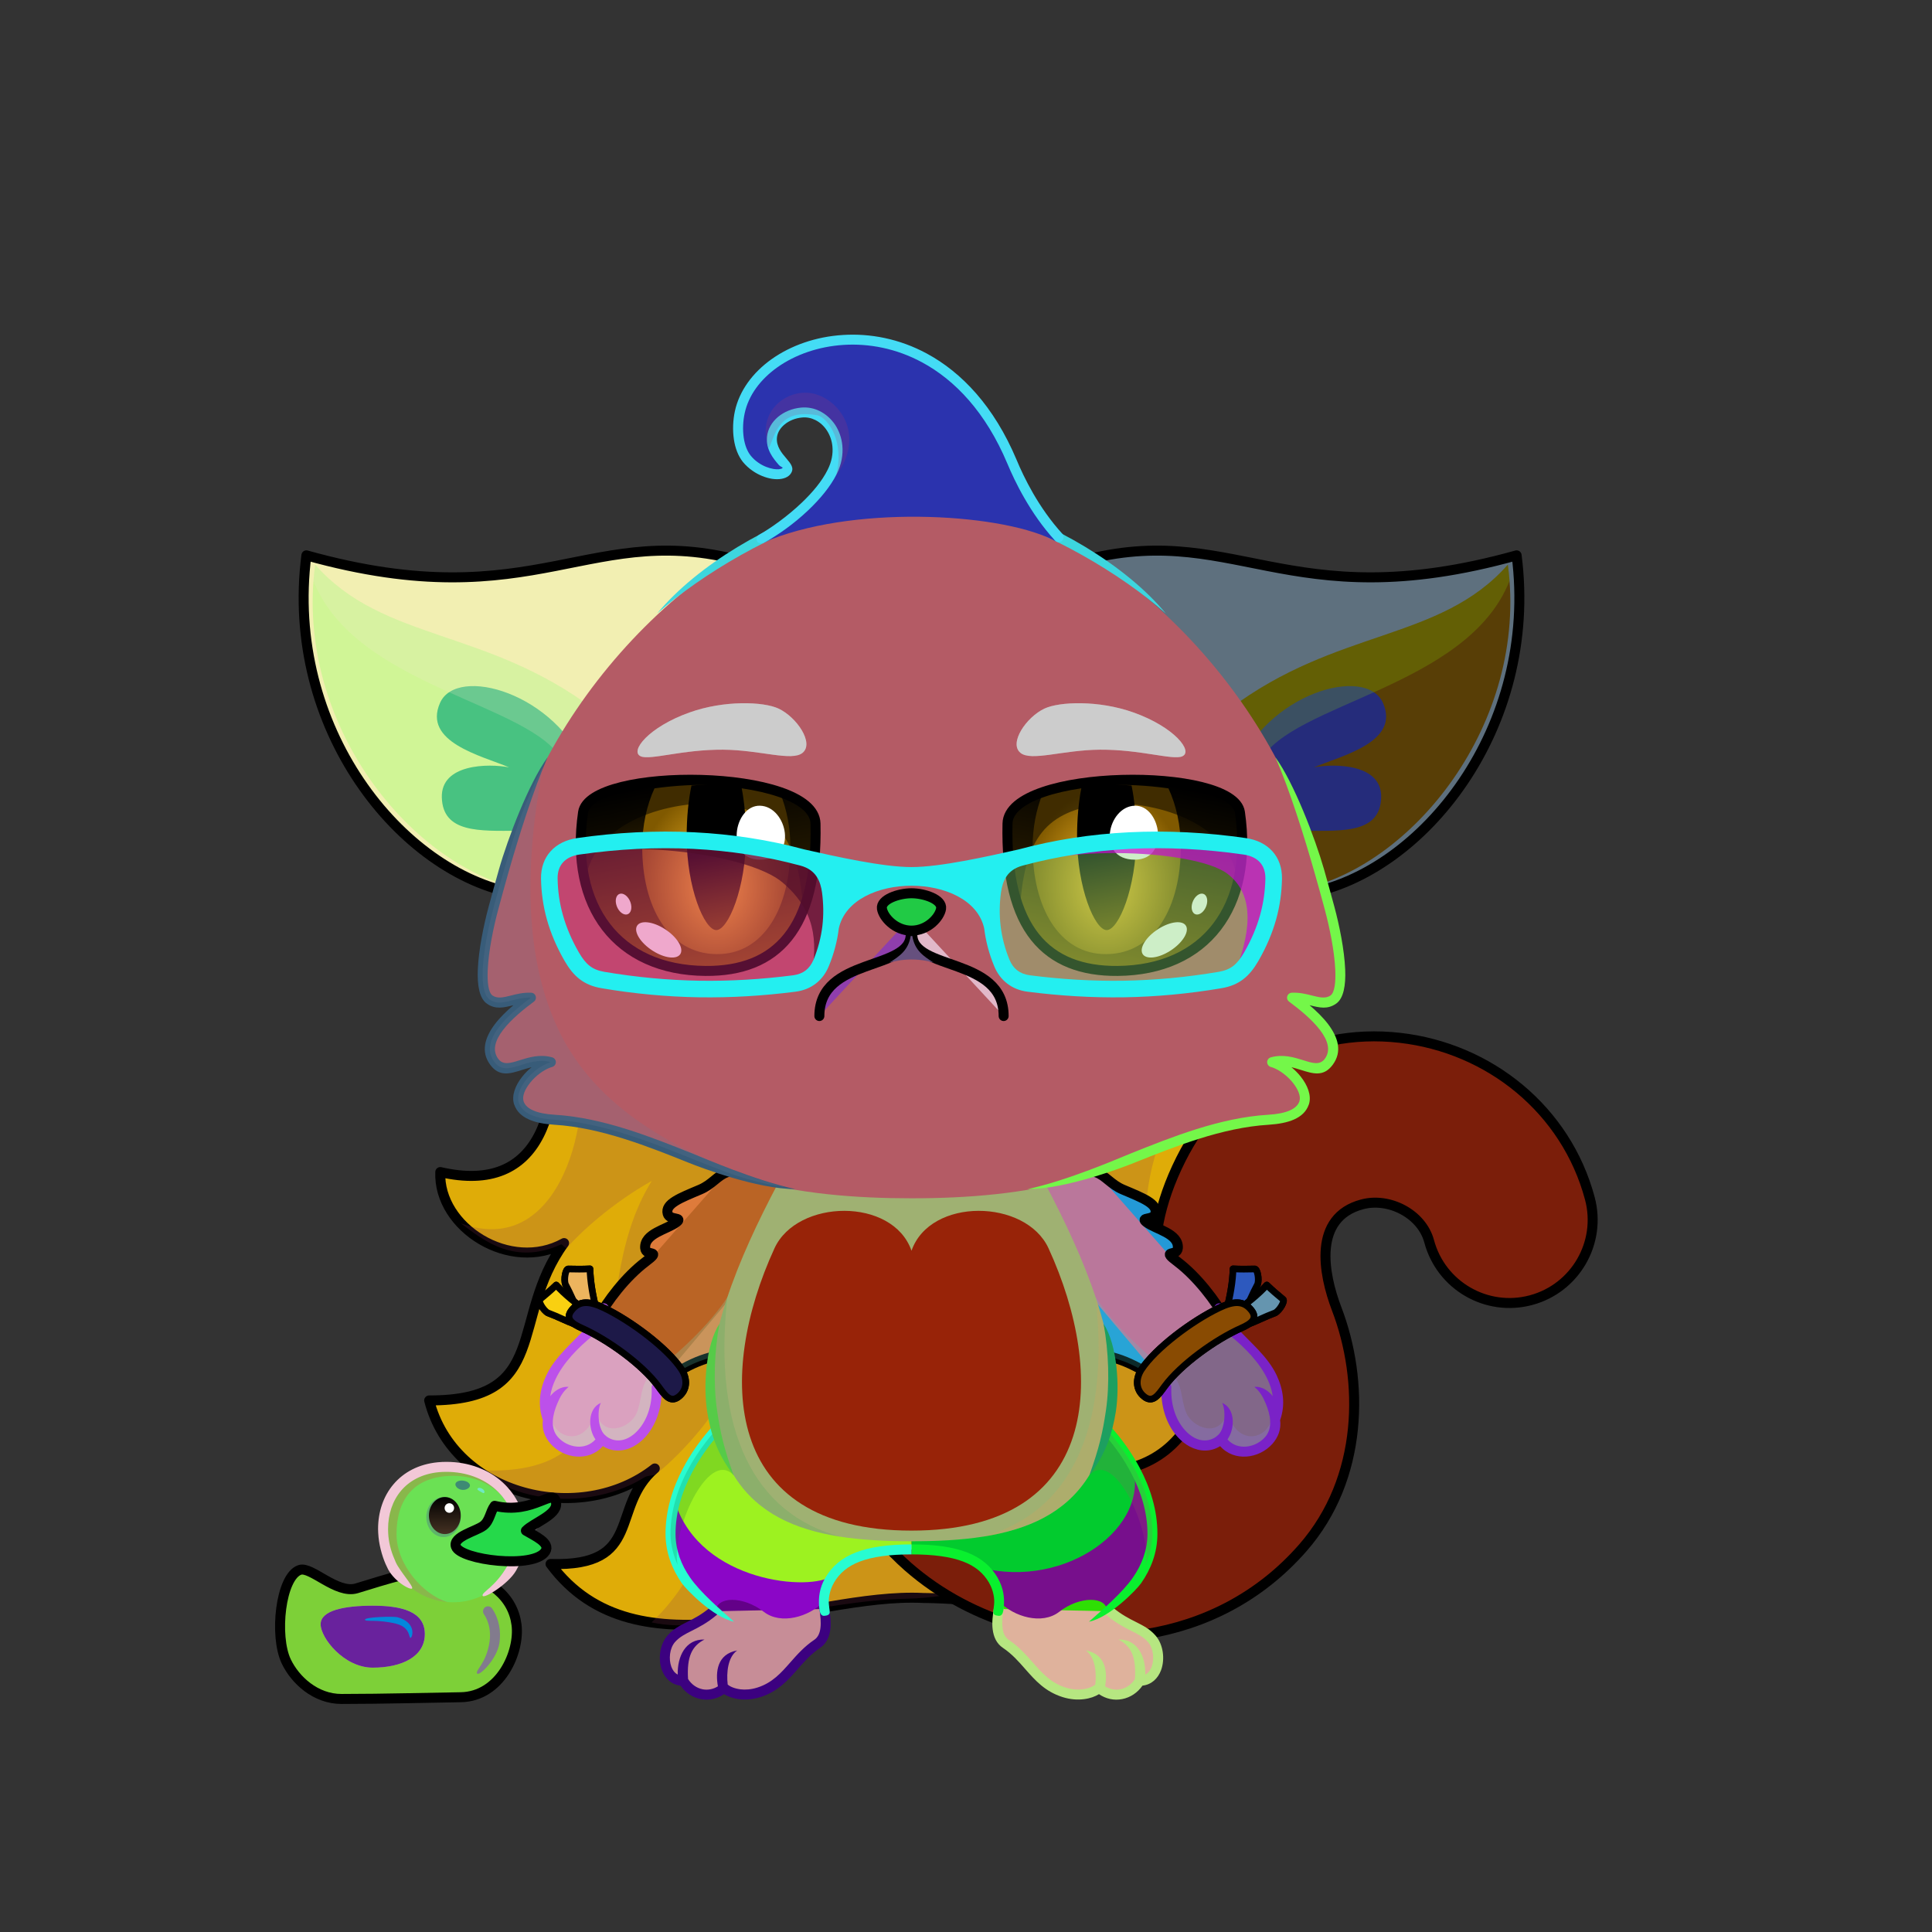 <svg xmlns="http://www.w3.org/2000/svg" xmlns:xlink="http://www.w3.org/1999/xlink" style="shape-rendering:geometricPrecision; text-rendering:geometricPrecision; image-rendering:optimizeQuality; fill-rule:evenodd; clip-rule:evenodd" version="1.1" viewBox="0 0 29000 29000" xml:space="preserve"><rect x="0" y="0" width="29000" height="29000" fill="#333333" stroke="none"/><defs><style type="text/css">.HairBack-Cat2fil14 {fill:black;fill-opacity:0.2}
.HairBack-Cat2fil24 {fill:url(#HairBack-Cat2id175)}
.HairBack-Cat2str0 {stroke:black;stroke-width:150;stroke-linecap:round;stroke-linejoin:round}
.Tail-Cat0fil25 {fill:url(#Tail-Cat0id925)}
.Tail-Cat0fil26 {fill:#fef2f2}
.Tail-Cat0fil14 {fill:black;fill-opacity:0.2}
.Tail-Cat0fil22 {fill:none}
.Tail-Cat0str0 {stroke:black;stroke-width:150;stroke-linecap:round;stroke-linejoin:round}
.RightFoot-Cat0fil26 {fill:#fef2f2}
.RightFoot-Cat0fil14 {fill:black;fill-opacity:0.2}
.RightFoot-Cat0fil22 {fill:none}
.RightFoot-Cat0fil32 {fill:black;fill-rule:nonzero}
.RightLeg-Cat0fil36 {fill:url(#RightLeg-Cat0id383)}
.RightLeg-Cat0fil26 {fill:#fef2f2}
.RightLeg-Cat0fil32 {fill:black;fill-rule:nonzero}
.RightLeg-Cat0fil14 {fill:black;fill-opacity:0.2}
.LeftFoot-Cat0fil26 {fill:#fef2f2}
.LeftFoot-Cat0fil14 {fill:black;fill-opacity:0.2}
.LeftFoot-Cat0fil22 {fill:none}
.LeftFoot-Cat0fil32 {fill:black;fill-rule:nonzero}
.LeftLeg-Cat0fil44 {fill:url(#LeftLeg-Cat0id193)}
.LeftLeg-Cat0fil26 {fill:#fef2f2}
.LeftLeg-Cat0fil32 {fill:black;fill-rule:nonzero}
.LeftLeg-Cat0fil14 {fill:black;fill-opacity:0.2}
.RightHand-Cat5fil52 {fill:url(#RightHand-Cat5id171)}
.RightHand-Cat5fil14 {fill:black;fill-opacity:0.2}
.RightHand-Cat5fil22 {fill:none}
.RightHand-Cat5str0 {stroke:black;stroke-width:150;stroke-linecap:round;stroke-linejoin:round}
.RightPaw-Cat3fil54 {fill:url(#RightPaw-Cat3id368)}
.RightPaw-Cat3fil14 {fill:black;fill-opacity:0.2}
.RightPaw-Cat3fil32 {fill:black;fill-rule:nonzero}
.LeftHand-Cat5fil59 {fill:url(#LeftHand-Cat5id490)}
.LeftHand-Cat5fil14 {fill:black;fill-opacity:0.2}
.LeftHand-Cat5fil22 {fill:none}
.LeftHand-Cat5str0 {stroke:black;stroke-width:150;stroke-linecap:round;stroke-linejoin:round}
.LeftPaw-Cat3fil61 {fill:url(#LeftPaw-Cat3id218)}
.LeftPaw-Cat3fil14 {fill:black;fill-opacity:0.2}
.LeftPaw-Cat3fil32 {fill:black;fill-rule:nonzero}
.Body-Cat2fil62 {fill:url(#Body-Cat2id318)}
.Body-Cat2fil14 {fill:black;fill-opacity:0.2}
.Body-Cat2fil32 {fill:black;fill-rule:nonzero}
.Body-Cat2fil64 {fill:url(#Body-Cat2id245)}
.Ears-Cat11fil131 {fill:url(#Ears-Cat11id390)}
.Ears-Cat11fil132 {fill:url(#Ears-Cat11id502)}
.Ears-Cat11fil14 {fill:black;fill-opacity:0.2}
.Ears-Cat11fil134 {fill:url(#Ears-Cat11id523)}
.Ears-Cat11fil135 {fill:url(#Ears-Cat11id424)}
.Ears-Cat11fil130 {fill:url(#Ears-Cat11id153)}
.Ears-Cat11str0 {stroke:black;stroke-width:150;stroke-linecap:round;stroke-linejoin:round}
.Ears-Cat11fil133 {fill:url(#Ears-Cat11id154)}
.Head-Cat5fil145 {fill:url(#Head-Cat5id31)}
.Head-Cat5fil32 {fill:black;fill-rule:nonzero}
.Head-Cat5fil14 {fill:black;fill-opacity:0.2}
.Mouth-Cat4fil100 {fill:black}
.Mouth-Cat4fil22 {fill:none}
.Mouth-Cat4str0 {stroke:black;stroke-width:150;stroke-linecap:round;stroke-linejoin:round}
.Eyes-Cat6fil184 {fill:url(#Eyes-Cat6id861)}
.Eyes-Cat6fil185 {fill:url(#Eyes-Cat6id1071)}
.Eyes-Cat6fil186 {fill:url(#Eyes-Cat6id612)}
.Eyes-Cat6fil152 {fill:white}
.Eyes-Cat6fil157 {fill:black;fill-opacity:0.502}
.Eyes-Cat6fil187 {fill:url(#Eyes-Cat6id901)}
.Eyes-Cat6fil188 {fill:url(#Eyes-Cat6id1067)}
.Eyes-Cat6fil189 {fill:url(#Eyes-Cat6id624)}
.Eyes-Cat6fil155 {fill:#ffffff}
.Eyes-Cat6fil14 {fill:black;fill-opacity:0.2}
.Eyes-Cat6fil22 {fill:none}
.Eyes-Cat6str4 {stroke:black;stroke-width:150}
.Moustache-Cat0fil22 {fill:none}
.Nose-Cat0fil221 {fill:url(#Nose-Cat0id921)}
.Nose-Cat0str0 {stroke:black;stroke-width:150;stroke-linecap:round;stroke-linejoin:round}
.Hair-Cat2fil223 {fill:url(#Hair-Cat2id50)}
.Hair-Cat2fil32 {fill:black;fill-rule:nonzero}
.Hair-Cat2fil14 {fill:black;fill-opacity:0.2}
.BraceletLeather-Mediumfil43new {fill:white;fill-opacity:0.2}
.BraceletLeather-Mediumfil46new {fill:white;fill-rule:nonzero;fill-opacity:0.2}
.BraceletLeather-Mediumfil42new {fill:url(#BraceletLeather-Mediumid14new)}
.BraceletLeather-Mediumstr3new {stroke:black;stroke-width:100;stroke-linecap:round;stroke-linejoin:round}
.BraceletLeather-Mediumfil33new {fill:none}
.BraceletLeather-Mediumfil44new {fill:url(#BraceletLeather-Mediumid88new)}
.BraceletLeather-Mediumfil45new {fill:url(#BraceletLeather-Mediumid672new);fill-rule:nonzero}
.BraceletLeather-Mediumstr4new {stroke:black;stroke-width:100}
.BraceletLeather-Mediumfil47new {fill:none;fill-rule:nonzero}
.BraceletLeather-Mediumfil48new {fill:url(#BraceletLeather-Mediumid15new)}
.BraceletLeather-Mediumfil49new {fill:url(#BraceletLeather-Mediumid207new)}
.BraceletLeather-Mediumfil50new {fill:url(#BraceletLeather-Mediumid690new);fill-rule:nonzero}
.HatGlasses-Mediumfil571new {fill:white;fill-opacity:0.4}
.HatGlasses-Mediumfil572new {fill:white;fill-opacity:0.702}
.HatGlasses-Mediumfil707new {fill:url(#HatGlasses-Mediumid680new);fill-rule:nonzero}
.AccessoryDuckfil122 {fill:url(#AccessoryDuckid90)}
.AccessoryDuckfil48 {fill:white;fill-opacity:0.502}
.AccessoryDuckfil123 {fill:#CC1400;fill-opacity:0.302}
.AccessoryDuckfil124 {fill:url(#AccessoryDuckid94)}
.AccessoryDuckfil3 {fill:black;fill-rule:nonzero}
.AccessoryDuckfil125 {fill:url(#AccessoryDuckid39)}
.AccessoryDuckfil126 {fill:url(#AccessoryDuckid95)}
.AccessoryDuckfil127 {fill:url(#AccessoryDuckid92)}
.AccessoryDuckfil2 {fill:none}
.AccessoryDuckfil128 {fill:#912323;fill-opacity:0.502}
.AccessoryDuckfil14 {fill:white}
.AccessoryDuckfil129 {fill:white;fill-rule:nonzero;fill-opacity:0.502}
.AccessoryDuckfil130 {fill:white;fill-rule:nonzero}
.AccessoryDuckstr1 {stroke:black;stroke-width:150}
.AccessoryDuckstr18 {stroke:#99CC66;stroke-width:150;stroke-linecap:round;stroke-linejoin:round}
.AccessoryDuckstr0 {stroke:black;stroke-width:150;stroke-linecap:round;stroke-linejoin:round}
</style><linearGradient gradientUnits="userSpaceOnUse" id="HairBack-Cat2id175" x1="13068" x2="13068" xlink:href="#HairBack-Cat2id49" y1="24388.8" y2="14997.3">
  </linearGradient><linearGradient gradientUnits="objectBoundingBox" id="Tail-Cat0id925" x1="56.92%" x2="43.08%" y1="93.429%" y2="6.571%">
   <stop offset="0" style="stop-opacity:1; stop-color:#d6c89a"/>
   <stop offset="1" style="stop-opacity:1; stop-color:#fffaeb"/>
  </linearGradient><linearGradient gradientUnits="userSpaceOnUse" id="RightLeg-Cat0id383" x1="15490.3" x2="15490.3" xlink:href="#RightLeg-Cat0id19" y1="24284.1" y2="21188.2">
  </linearGradient><linearGradient gradientUnits="userSpaceOnUse" id="LeftLeg-Cat0id193" x1="11873.5" x2="11873.5" xlink:href="#LeftLeg-Cat0id19" y1="24284.1" y2="21188.2">
  </linearGradient><linearGradient gradientUnits="userSpaceOnUse" id="RightHand-Cat5id171" x1="15998.8" x2="17409.8" y1="17683.5" y2="20852.5">
   <stop offset="0" style="stop-opacity:1; stop-color:#d6c89a"/>
   <stop offset="0.031" style="stop-opacity:1; stop-color:#d6c89a"/>
   <stop offset="0.878" style="stop-opacity:1; stop-color:#fdf0c4"/>
   <stop offset="1" style="stop-opacity:1; stop-color:#fdf0c4"/>
  </linearGradient><linearGradient gradientUnits="userSpaceOnUse" id="RightPaw-Cat3id368" x1="18921" x2="17765.8" xlink:href="#RightPaw-Cat3id218" y1="21510.8" y2="20132.6">
  </linearGradient><linearGradient gradientUnits="userSpaceOnUse" id="LeftHand-Cat5id490" x1="11365" x2="9954.09" xlink:href="#LeftHand-Cat5id171" y1="17683.5" y2="20852.5">
  </linearGradient><linearGradient gradientUnits="userSpaceOnUse" id="LeftPaw-Cat3id218" x1="8442.9" x2="9598.12" y1="21510.8" y2="20132.6">
   <stop offset="0" style="stop-opacity:1; stop-color:#fffaeb"/>
   <stop offset="0.11" style="stop-opacity:1; stop-color:#fffaeb"/>
   <stop offset="0.8" style="stop-opacity:1; stop-color:#fdf0c4"/>
   <stop offset="1" style="stop-opacity:1; stop-color:#fdf0c4"/>
  </linearGradient><linearGradient gradientUnits="objectBoundingBox" id="Body-Cat2id318" x1="50%" x2="50%" xlink:href="#Body-Cat2id36" y1="0%" y2="100%">
  </linearGradient><linearGradient gradientUnits="userSpaceOnUse" id="Body-Cat2id245" x1="13681.9" x2="13681.9" y1="22974.9" y2="18175.1">
   <stop offset="0" style="stop-opacity:1; stop-color:#fef2f2"/>
   <stop offset="0.651" style="stop-opacity:1; stop-color:#fef2f2"/>
   <stop offset="1" style="stop-opacity:1; stop-color:#f2dada"/>
  </linearGradient><linearGradient gradientUnits="userSpaceOnUse" id="Ears-Cat11id390" x1="4736.1" x2="8868.24" xlink:href="#Ears-Cat11id61" y1="11677" y2="10161.9">
  </linearGradient><linearGradient gradientUnits="userSpaceOnUse" id="Ears-Cat11id502" x1="6570.68" x2="8794.79" xlink:href="#Ears-Cat11id114" y1="11290.2" y2="11479.5">
  </linearGradient><linearGradient gradientUnits="userSpaceOnUse" id="Ears-Cat11id523" x1="22627.5" x2="18495.9" xlink:href="#Ears-Cat11id61" y1="11675.5" y2="10163.5">
  </linearGradient><linearGradient gradientUnits="userSpaceOnUse" id="Ears-Cat11id424" x1="20793.7" x2="18568.6" xlink:href="#Ears-Cat11id114" y1="11289.4" y2="11480.2">
  </linearGradient><linearGradient gradientUnits="userSpaceOnUse" id="Ears-Cat11id153" x1="4557.49" x2="11241.8" xlink:href="#Ears-Cat11id84" y1="10838.3" y2="10838.3">
  </linearGradient><linearGradient gradientUnits="userSpaceOnUse" id="Ears-Cat11id154" x1="22806.4" x2="16122" xlink:href="#Ears-Cat11id84" y1="10838.3" y2="10838.3">
  </linearGradient><linearGradient gradientUnits="userSpaceOnUse" id="Head-Cat5id31" x1="13681.9" x2="13681.9" y1="17986.7" y2="7484.8">
   <stop offset="0" style="stop-opacity:1; stop-color:#d6c89a"/>
   <stop offset="0.031" style="stop-opacity:1; stop-color:#d6c89a"/>
   <stop offset="0.322" style="stop-opacity:1; stop-color:#fdf0c4"/>
   <stop offset="1" style="stop-opacity:1; stop-color:#fffaeb"/>
  </linearGradient><linearGradient gradientUnits="userSpaceOnUse" id="Eyes-Cat6id861" x1="10767.7" x2="10191.5" xlink:href="#Eyes-Cat6id27" y1="14582.6" y2="11695.8">
  </linearGradient><radialGradient cx="10752" cy="13305.3" fx="10752" fy="13305.3" gradientTransform="matrix(0.811 -0 -0 1 2033 0)" gradientUnits="userSpaceOnUse" id="Eyes-Cat6id1071" r="1458.03" xlink:href="#Eyes-Cat6id1039">
  </radialGradient><linearGradient gradientUnits="userSpaceOnUse" id="Eyes-Cat6id612" x1="10562.8" x2="10941.3" xlink:href="#Eyes-Cat6id384" y1="11901.5" y2="13839.3">
  </linearGradient><linearGradient gradientUnits="userSpaceOnUse" id="Eyes-Cat6id901" x1="16596.1" x2="17172.3" xlink:href="#Eyes-Cat6id27" y1="14582.6" y2="11695.8">
  </linearGradient><radialGradient cx="16611.8" cy="13305.3" fx="16611.8" fy="13305.3" gradientTransform="matrix(-0.811 -0 -0 1 30083 0)" gradientUnits="userSpaceOnUse" id="Eyes-Cat6id1067" r="1458.03" xlink:href="#Eyes-Cat6id1039">
  </radialGradient><linearGradient gradientUnits="userSpaceOnUse" id="Eyes-Cat6id624" x1="16422.5" x2="16801.1" xlink:href="#Eyes-Cat6id384" y1="11901.5" y2="13839.3">
  </linearGradient><linearGradient gradientUnits="userSpaceOnUse" id="Nose-Cat0id921" x1="13681.9" x2="13681.9" y1="13407.9" y2="13968.6">
   <stop offset="0" style="stop-opacity:1; stop-color:#FFCCCC"/>
   <stop offset="1" style="stop-opacity:1; stop-color:#DB9092"/>
  </linearGradient><linearGradient gradientUnits="userSpaceOnUse" id="Hair-Cat2id50" x1="13468.7" x2="13468.7" xlink:href="#Hair-Cat2id49" y1="5097.86" y2="8145.24">
  </linearGradient><linearGradient gradientUnits="userSpaceOnUse" id="BraceletLeather-Mediumid14new" x1="8682.96" x2="8745.92" y1="19682.8" y2="19053.1">
   <stop offset="0" style="stop-opacity:1; stop-color:#683501"/>
   <stop offset="1" style="stop-opacity:1; stop-color:#B08227"/>
  </linearGradient><linearGradient gradientUnits="userSpaceOnUse" id="BraceletLeather-Mediumid88new" x1="8626.8" x2="8294.02" xlink:href="#BraceletLeather-Mediumid14new" y1="19859" y2="19314.4">
  </linearGradient><linearGradient gradientUnits="userSpaceOnUse" id="BraceletLeather-Mediumid672new" x1="8784.44" x2="10049.5" y1="19759" y2="20796.3">
   <stop offset="0" style="stop-opacity:1; stop-color:#643300"/>
   <stop offset="0.322" style="stop-opacity:1; stop-color:#B5872A"/>
   <stop offset="1" style="stop-opacity:1; stop-color:#643300"/>
  </linearGradient><linearGradient gradientUnits="userSpaceOnUse" id="BraceletLeather-Mediumid15new" x1="18680.9" x2="18617.9" xlink:href="#BraceletLeather-Mediumid14new" y1="19682.8" y2="19053.1">
  </linearGradient><linearGradient gradientUnits="userSpaceOnUse" id="BraceletLeather-Mediumid207new" x1="18737" x2="19069.8" xlink:href="#BraceletLeather-Mediumid14new" y1="19859" y2="19314.4">
  </linearGradient><linearGradient gradientUnits="userSpaceOnUse" id="BraceletLeather-Mediumid690new" x1="18579.4" x2="17314.3" xlink:href="#BraceletLeather-Mediumid672new" y1="19759" y2="20796.3">
  </linearGradient><linearGradient gradientUnits="userSpaceOnUse" id="HatGlasses-Mediumid680new" x1="11522.6" x2="15841.3" y1="16145.3" y2="11308.4">
   <stop offset="0" style="stop-opacity:1; stop-color:#01013B"/>
   <stop offset="1" style="stop-opacity:1; stop-color:#000094"/>
  </linearGradient><radialGradient cx="5981.45" cy="24530.5" fx="5981.45" fy="24530.5" gradientTransform="matrix(1.083 -0.053 0.097 0.592 -2877 10334)" gradientUnits="userSpaceOnUse" id="AccessoryDuckid90" r="1635.36">
   <stop offset="0" style="stop-opacity:1; stop-color:#FFF256"/>
   <stop offset="0.631" style="stop-opacity:1; stop-color:#FEE75C"/>
   <stop offset="1" style="stop-opacity:1; stop-color:#FFD83B"/>
  </radialGradient><radialGradient cx="6799.04" cy="23034.7" fx="6799.04" fy="23034.7" gradientTransform="matrix(1.083 -0.097 0.097 1.083 -2800 -1242)" gradientUnits="userSpaceOnUse" id="AccessoryDuckid94" r="935.18" xlink:href="#AccessoryDuckid90">
  </radialGradient><linearGradient gradientUnits="userSpaceOnUse" id="AccessoryDuckid39" x1="6677.2" x2="6677.2" y1="22471.8" y2="23026.9">
   <stop offset="0" style="stop-opacity:1; stop-color:black"/>
   <stop offset="1" style="stop-opacity:1; stop-color:#453223"/>
  </linearGradient><radialGradient cx="7621.66" cy="22955.4" fx="7621.66" fy="22955.4" gradientTransform="matrix(1 -0 -0 0.646 0 8130)" gradientUnits="userSpaceOnUse" id="AccessoryDuckid95" r="730.87">
   <stop offset="0" style="stop-opacity:1; stop-color:#FFB73B"/>
   <stop offset="1" style="stop-opacity:1; stop-color:#E05A00"/>
  </radialGradient><radialGradient cx="5594.96" cy="24567.2" fx="5594.96" fy="24567.2" gradientTransform="matrix(1.083 -0.058 0.097 0.644 -2849 9066)" gradientUnits="userSpaceOnUse" id="AccessoryDuckid92" r="719.36" xlink:href="#AccessoryDuckid90">
  </radialGradient><linearGradient gradientUnits="userSpaceOnUse" id="HairBack-Cat2id49" x1="13715.8" x2="13715.8" y1="6802.99" y2="8218.57">
   <stop offset="0" style="stop-opacity:1; stop-color:#e6e6cc"/>
   <stop offset="1" style="stop-opacity:1; stop-color:#fffffd"/>
  </linearGradient><linearGradient gradientUnits="userSpaceOnUse" id="RightLeg-Cat0id19" x1="15490.3" x2="15490.3" y1="24284.1" y2="21188.2">
   <stop offset="0" style="stop-opacity:1; stop-color:#fffaeb"/>
   <stop offset="0.439" style="stop-opacity:1; stop-color:#fffaeb"/>
   <stop offset="1" style="stop-opacity:1; stop-color:#fdf0c4"/>
  </linearGradient><linearGradient gradientUnits="userSpaceOnUse" id="LeftLeg-Cat0id19" x1="15490.3" x2="15490.3" y1="24284.1" y2="21188.2">
   <stop offset="0" style="stop-opacity:1; stop-color:#fffaeb"/>
   <stop offset="0.439" style="stop-opacity:1; stop-color:#fffaeb"/>
   <stop offset="1" style="stop-opacity:1; stop-color:#fdf0c4"/>
  </linearGradient><linearGradient gradientUnits="userSpaceOnUse" id="RightPaw-Cat3id218" x1="8442.9" x2="9598.12" y1="21510.8" y2="20132.6">
   <stop offset="0" style="stop-opacity:1; stop-color:#fffaeb"/>
   <stop offset="0.11" style="stop-opacity:1; stop-color:#fffaeb"/>
   <stop offset="0.8" style="stop-opacity:1; stop-color:#fdf0c4"/>
   <stop offset="1" style="stop-opacity:1; stop-color:#fdf0c4"/>
  </linearGradient><linearGradient gradientUnits="userSpaceOnUse" id="LeftHand-Cat5id171" x1="15998.8" x2="17409.8" y1="17683.5" y2="20852.5">
   <stop offset="0" style="stop-opacity:1; stop-color:#d6c89a"/>
   <stop offset="0.031" style="stop-opacity:1; stop-color:#d6c89a"/>
   <stop offset="0.878" style="stop-opacity:1; stop-color:#fdf0c4"/>
   <stop offset="1" style="stop-opacity:1; stop-color:#fdf0c4"/>
  </linearGradient><linearGradient gradientUnits="userSpaceOnUse" id="Body-Cat2id36" x1="13681.9" x2="13681.9" y1="17936.7" y2="7484.8">
   <stop offset="0" style="stop-opacity:1; stop-color:#d6c89a"/>
   <stop offset="0.031" style="stop-opacity:1; stop-color:#d6c89a"/>
   <stop offset="0.529" style="stop-opacity:1; stop-color:#fdf0c4"/>
   <stop offset="1" style="stop-opacity:1; stop-color:#fffaeb"/>
  </linearGradient><linearGradient gradientUnits="userSpaceOnUse" id="Ears-Cat11id61" x1="6344" x2="10713.3" y1="10122.8" y2="11711.6">
   <stop offset="0" style="stop-opacity:1; stop-color:#F5E2E2"/>
   <stop offset="1" style="stop-opacity:1; stop-color:#C49D9D"/>
  </linearGradient><linearGradient gradientUnits="userSpaceOnUse" id="Ears-Cat11id114" x1="7986.1" x2="9822.34" y1="9926.47" y2="10545.7">
   <stop offset="0" style="stop-opacity:1; stop-color:#E4BBB9"/>
   <stop offset="1" style="stop-opacity:1; stop-color:#B88383"/>
  </linearGradient><linearGradient gradientUnits="userSpaceOnUse" id="Ears-Cat11id84" x1="6139.33" x2="11159.1" y1="7542.58" y2="10340.5">
   <stop offset="0" style="stop-opacity:1; stop-color:#ffffff"/>
   <stop offset="0.4" style="stop-opacity:1; stop-color:#ffffff"/>
   <stop offset="1" style="stop-opacity:1; stop-color:#ffffff"/>
  </linearGradient><linearGradient gradientUnits="userSpaceOnUse" id="Eyes-Cat6id27" x1="16937.6" x2="16937.6" y1="14961.3" y2="11448.6">
   <stop offset="0" style="stop-opacity:1; stop-color:#805900"/>
   <stop offset="1" style="stop-opacity:1; stop-color:black"/>
  </linearGradient><radialGradient cx="50%" cy="50%" fx="50%" fy="50%" gradientUnits="objectBoundingBox" id="Eyes-Cat6id1039" r="50%">
   <stop offset="0" style="stop-opacity:1; stop-color:#ffc029"/>
   <stop offset="1" style="stop-opacity:1; stop-color:#805900"/>
  </radialGradient><linearGradient gradientUnits="userSpaceOnUse" id="Eyes-Cat6id384" x1="16417.8" x2="16417.8" y1="11784.3" y2="14068.5">
   <stop offset="0" style="stop-opacity:1; stop-color:black"/>
   <stop offset="0.45" style="stop-opacity:1; stop-color:black"/>
   <stop offset="1" style="stop-opacity:1; stop-color:#664700"/>
  </linearGradient><linearGradient gradientUnits="userSpaceOnUse" id="Hair-Cat2id49" x1="13715.8" x2="13715.8" y1="6802.99" y2="8218.57">
   <stop offset="0" style="stop-opacity:1; stop-color:#e6e6cc"/>
   <stop offset="1" style="stop-opacity:1; stop-color:#fffffd"/>
  </linearGradient></defs><g id="HairBack-Cat2">
 <animateTransform additive="sum" attributeName="transform" dur="10" repeatCount="indefinite" type="translate" values="0;0 200;0;0 200;0;0 200;0;0 200;0"/>
  <path class="HairBack-Cat2fil24 HairBack-Cat2str0" d="M8269 14997c210,1630 -132,2950 -1660,2596 -34,834 1052,1514 1858,1066 -827,1134 -190,2365 -2025,2362 367,1436 2274,1898 3387,1021 -678,582 -162,1476 -1565,1434 1297,1755 3865,424 5592,510 1541,14 4176,599 4922,-471 2178,-3120 -164,-5251 -535,-8454 -3253,-64 -6720,0 -9974,-64z" style="fill:#dfac08"/>
  <path class="HairBack-Cat2fil14" d="M8612 15943c324,357 -36,3023 -1695,2419 361,274 814,630 1506,317 15,-6 66,64 81,57 231,-263 696,-682 1280,-1011 -1127,1808 113,4506 -2624,4341 892,652 1958,461 2506,113 69,-43 143,-16 193,-63 226,-168 785,-731 959,-1124 270,118 176,2220 -1038,3361 916,203 2564,-333 3816,-355 1621,-28 4672,-1241 4272,-2656 -207,-732 -474,-1370 -611,-2182 -388,-2293 1076,-3387 1076,-3387l-9721 170z" style="fill:#833457"/>
 </g><g id="Tail-Cat0">
  <path class="Tail-Cat0fil25" d="M12493 21526c-108,-680 356,-1318 1035,-1426 680,-108 1318,356 1426,1035 72,449 615,757 1013,871 277,80 569,104 842,61 324,-52 634,-203 873,-476 315,-359 185,-698 48,-1055 -333,-871 -681,-1781 -6,-3132 633,-1266 1884,-1986 3288,-1826 1347,153 2497,1082 2852,2410 178,666 -218,1350 -884,1528 -666,178 -1350,-218 -1528,-884 -111,-412 -602,-663 -1007,-554 -739,197 -584,1038 -381,1569 411,1074 408,2538 -507,3585 -653,748 -1490,1157 -2357,1296 -1260,201 -2607,-168 -3570,-1011 -591,-519 -1010,-1199 -1137,-1991z" style="fill:#ba213f"/>
  <path class="Tail-Cat0fil26" d="M17666 17404c633,-1266 1884,-1986 3288,-1826 1347,153 2497,1082 2852,2410 178,666 -218,1350 -884,1528 -666,178 -1350,-218 -1528,-884 -111,-412 -602,-663 -1007,-554 -739,197 -584,1038 -381,1569 -1404,-333 -610,-3081 -2340,-2243z" style="fill:#3a1c24"/>
  <path class="Tail-Cat0fil14" d="M12493 21526c-51,-321 26,-633 192,-884l227 -137c304,-15 813,942 1117,927 875,2545 4568,3180 6172,593 -119,430 -326,844 -644,1207 -653,748 -1490,1157 -2357,1296 -1260,201 -2607,-168 -3570,-1011 -591,-519 -1010,-1199 -1137,-1991z" style="fill:#326fa5"/>
  <path class="Tail-Cat0fil14" d="M23852 18675c-20,64 -45,127 -75,187 20,-67 45,-129 75,-187zm-75 188c-154,311 -436,557 -797,653 -666,178 -1350,-218 -1528,-884 -111,-412 -602,-663 -1007,-554 -372,99 -517,362 -544,666l0 0c-70,-634 533,-1204 1070,-1107 893,163 894,897 1378,1194 482,295 900,330 1428,32z" style="fill:#b3612c"/>
  <path class="Tail-Cat0fil22 Tail-Cat0str0" d="M12493 21526c-108,-680 356,-1318 1035,-1426 680,-108 1318,356 1426,1035 72,449 615,757 1013,871 277,80 569,104 842,61 324,-52 634,-203 873,-476 315,-359 185,-698 48,-1055 -333,-871 -681,-1781 -6,-3132 633,-1266 1884,-1986 3288,-1826 1347,153 2497,1082 2852,2410 178,666 -218,1350 -884,1528 -666,178 -1350,-218 -1528,-884 -111,-412 -602,-663 -1007,-554 -739,197 -584,1038 -381,1569 411,1074 408,2538 -507,3585 -653,748 -1490,1157 -2357,1296 -1260,201 -2607,-168 -3570,-1011 -591,-519 -1010,-1199 -1137,-1991z" style="fill:#7b1e0a"/>
 </g><g id="RightFoot-Cat0">
  <path class="RightFoot-Cat0fil26" d="M17107 25230c-124,214 -404,285 -611,106 -71,70 -277,145 -526,65 -410,-131 -508,-461 -851,-710 -221,-159 -124,-477 -114,-668 364,340 783,-165 1076,-248 374,-102 737,158 534,413 199,95 520,237 673,411 169,192 121,631 -181,631z" style="fill:#2edf04"/>
  <path class="RightFoot-Cat0fil14" d="M17107 25230c-124,214 -404,285 -611,106 -71,70 -277,145 -526,65 -410,-131 -518,-492 -872,-726 -156,-103 -135,-387 -103,-573 18,-14 37,-27 56,-38 -60,533 1445,1528 1433,860 214,342 596,186 545,-150 127,134 271,-14 143,-274 182,62 215,288 209,441 -17,153 -106,289 -274,289z" style="fill:#5ff73a"/>
  <path class="RightFoot-Cat0fil22" d="M16655 24186c278,231 480,239 633,413 169,192 121,631 -181,631 -124,214 -404,285 -611,106 -71,70 -277,145 -526,65 -410,-131 -520,-489 -872,-726 -156,-105 -138,-331 -109,-524" style="fill:#dfb29c"/>
  <path class="RightFoot-Cat0fil32" d="M16703 24128c-31,-26 -78,-22 -105,10 -27,31 -22,79 9,105 144,120 266,182 373,236 100,50 184,92 252,169 81,92 97,256 55,370 -18,49 -49,94 -96,118 7,-269 -115,-534 -402,-526 186,95 268,253 247,592 -49,79 -127,137 -220,155 -79,15 -160,-2 -228,-45 38,-218 10,-484 -289,-538 139,98 163,330 142,511 -32,29 -98,60 -189,72 -75,9 -164,4 -260,-27 -221,-71 -352,-219 -489,-375 -104,-118 -211,-239 -363,-342 -57,-38 -82,-102 -91,-176 -11,-85 -1,-183 13,-274 15,-98 -130,-119 -144,-22 -16,102 -31,212 -18,314 14,114 57,216 157,282 136,92 236,206 333,317 151,171 295,335 557,419 119,38 230,44 323,32 93,-11 171,-41 226,-75 103,70 225,98 348,74 125,-24 233,-98 305,-202 136,-15 232,-107 279,-232 61,-166 34,-387 -84,-521 -86,-98 -183,-147 -296,-204 -100,-50 -214,-108 -345,-217z" style="fill:#b6e681"/>
 </g><g id="LeftFoot-Cat0">
 <path class="LeftFoot-Cat0fil26" d="M10257 25230c124,214 404,285 611,106 71,70 277,145 526,65 410,-131 508,-461 851,-710 221,-159 124,-477 114,-668 -364,340 -783,-165 -1076,-248 -374,-102 -737,158 -535,413 -198,95 -519,237 -672,411 -169,192 -121,631 181,631z" style="fill:#630188"/>
  <path class="LeftFoot-Cat0fil14" d="M10257 25230c124,214 404,285 611,106 71,70 277,145 526,65 410,-131 518,-492 871,-726 157,-103 136,-387 103,-573 -17,-14 -36,-27 -55,-38 60,533 -1445,1528 -1434,860 -213,342 -595,186 -544,-150 -127,134 -271,-14 -143,-274 -182,62 -215,288 -209,441 17,153 106,289 274,289z" style="fill:#69b3de"/>
  <path class="LeftFoot-Cat0fil22" d="M10708 24186c-277,231 -480,239 -632,413 -169,192 -121,631 181,631 124,214 404,285 611,106 71,70 277,145 526,65 410,-131 520,-489 871,-726 156,-105 139,-331 110,-524" style="fill:#c78d97"/>
  <path class="LeftFoot-Cat0fil32" d="M10660 24128c32,-26 79,-22 106,10 26,31 22,79 -10,105 -143,120 -266,182 -373,236 -99,50 -183,92 -251,169 -81,92 -97,256 -55,370 18,49 49,94 96,118 -7,-269 115,-534 402,-526 -186,95 -268,253 -247,592 49,79 127,137 220,155 79,15 160,-2 228,-45 -39,-218 -11,-484 289,-538 -139,98 -163,330 -142,511 31,29 98,60 189,72 75,9 163,4 259,-27 222,-71 353,-219 490,-375 104,-118 210,-239 363,-342 56,-38 82,-102 91,-176 11,-85 0,-183 -14,-274 -14,-98 131,-119 145,-22 16,102 31,212 18,314 -14,114 -58,216 -157,282 -136,92 -236,206 -333,317 -151,171 -296,335 -557,419 -119,38 -230,44 -323,32 -93,-11 -171,-41 -226,-75 -103,70 -226,98 -349,74 -124,-24 -233,-98 -304,-202 -136,-15 -232,-107 -279,-232 -61,-166 -34,-387 84,-521 86,-98 183,-147 296,-204 100,-50 214,-108 344,-217z" style="fill:#3c0180"/>
 </g><g id="RightLeg-Cat0">
  <path class="RightLeg-Cat0fil36" d="M13682 23259c428,0 1377,183 1321,776 215,222 637,350 896,149 312,-243 712,-232 720,-12 370,-265 678,-701 680,-1146 2,-860 -666,-1598 -969,-1838 -621,860 -1470,1269 -2648,1328l0 743z" style="fill:#02cb2e"/>
  <path class="RightLeg-Cat0fil26" d="M14726 23532c179,119 298,292 277,513 215,222 637,350 896,149 312,-243 712,-232 720,-12 370,-265 678,-711 680,-1156 1,-384 -132,-743 -305,-1045 295,935 -992,1876 -2268,1551z" style="fill:#770f8c"/>
  <path class="RightLeg-Cat0fil32" d="M14990 24254c62,5 73,-66 79,-154 8,-118 -4,-261 -94,-417 0,-1 -1,-3 -2,-4 -100,-171 -247,-296 -460,-378 -208,-80 -478,-119 -831,-119l0 150c335,0 588,36 777,108 180,69 302,173 385,314 0,2 1,3 2,4 67,116 86,244 75,332 -9,68 -10,89 -11,105 -4,48 44,56 80,59zm1296 -3006c175,140 477,451 691,859 144,272 248,587 247,919 -1,245 -87,464 -218,653 -154,223 -454,481 -660,663 306,-60 713,-477 783,-578 147,-211 244,-458 244,-738 2,-360 -110,-698 -263,-989 -227,-430 -547,-760 -734,-907l-46 58 -44 60 0 0z" style="fill:#09f02e"/>
  <path class="RightLeg-Cat0fil14" d="M17192 23490c67,-148 106,-305 107,-464 2,-775 -541,-1451 -869,-1752l-157 727c26,48 52,95 79,143 387,-413 947,879 840,1346z" style="fill:#a1536d"/>
 </g><g id="LeftLeg-Cat0">
  <path class="LeftLeg-Cat0fil44" d="M13682 23259c-428,0 -1377,183 -1321,776 -215,222 -637,350 -896,149 -312,-243 -712,-232 -720,-12 -370,-265 -679,-701 -680,-1146 -2,-860 666,-1598 969,-1838 621,860 1470,1269 2648,1328l0 743z" style="fill:#9df220"/>
  <path class="LeftLeg-Cat0fil26" d="M12496 23650c-96,103 -150,240 -135,395 -215,222 -637,350 -896,149 -312,-243 -712,-232 -720,-12 -500,-358 -806,-1009 -607,-1618 386,1194 2040,1329 2358,1086z" style="fill:#8b06c7"/>
  <path class="LeftLeg-Cat0fil32" d="M12374 24254c-62,5 -74,-66 -80,-154 -7,-118 4,-261 94,-417 1,-1 2,-3 3,-4 100,-171 247,-296 460,-378 208,-80 478,-119 831,-119l0 150c-335,0 -588,36 -777,108 -180,69 -303,173 -385,314 -1,2 -1,3 -2,4 -67,116 -86,244 -75,332 9,68 10,89 11,105 4,48 -44,56 -80,59zm-1296 -3006c-176,140 -477,451 -692,859 -143,272 -247,587 -246,919 1,245 87,464 218,653 154,223 454,481 660,663 -306,-60 -713,-477 -784,-578 -146,-211 -243,-458 -244,-738 -1,-360 110,-698 264,-989 226,-430 547,-760 734,-907l46 58 44 60 0 0z" style="fill:#28fcd1"/>
  <path class="LeftLeg-Cat0fil14" d="M10172 23490c-67,-148 -106,-305 -107,-464 -2,-775 540,-1451 869,-1752l157 727c-26,48 -53,95 -79,143 -388,-413 -947,879 -840,1346z" style="fill:#0c7024"/>
 </g><g id="RightHand-Cat5">
 <animateTransform additive="sum" attributeName="transform" dur="10" repeatCount="indefinite" type="translate" values="0;0 200;0;0 200;0;0 200;0;0 200;0"/>
  <path class="RightHand-Cat5fil52" d="M16457 17599c135,46 219,181 396,256 302,128 528,213 489,362 -27,105 -240,47 -131,130 144,109 483,167 469,386 -9,139 -266,11 -2,210 286,216 675,655 833,931 288,504 -636,1265 -911,1014 -627,-574 -1208,-620 -1688,-543 -742,120 -1353,-1920 -931,-2545 422,-21 1136,-150 1476,-201z" style="fill:#ba779b"/>
  <path class="RightHand-Cat5fil22 RightHand-Cat5str0" d="M16457 17599c135,46 219,181 396,256 302,128 528,213 489,362 -27,105 -240,47 -131,130 144,109 483,167 469,386 -9,139 -266,11 -2,210 285,216 572,583 728,875m-814 1083c-387,-354 -749,-520 -1088,-567 -1419,-198 -2222,-1500 -1523,-2534" style="fill:#2399d7"/>
  <path class="RightHand-Cat5fil14" d="M17512 20830c-602,-518 -1160,-559 -1624,-485 -171,28 -335,-59 -481,-217 -325,-472 753,-1098 1039,-656 261,403 734,847 1111,1126 -2,93 16,193 -45,232l0 0 0 0z" style="fill:#40d2d2"/>
 </g><g id="LeftHand-Cat5">
 <animateTransform additive="sum" attributeName="transform" dur="10" repeatCount="indefinite" type="translate" values="0;0 200;0;0 200;0;0 200;0;0 200;0"/>
  <path class="LeftHand-Cat5fil59" d="M10906 17599c-135,46 -218,181 -395,256 -302,128 -529,213 -489,362 27,105 240,47 131,130 -144,109 -483,167 -469,386 9,139 266,11 2,210 -286,216 -675,655 -833,931 -288,504 636,1265 911,1014 627,-574 1208,-620 1688,-543 742,120 1353,-1920 931,-2545 -422,-21 -1136,-150 -1477,-201z" style="fill:#ba6425"/>
  <path class="LeftHand-Cat5fil22 LeftHand-Cat5str0" d="M10906 17599c-135,46 -218,181 -395,256 -302,128 -529,213 -489,362 27,105 240,47 131,130 -144,109 -483,167 -469,386 9,139 266,11 2,210 -286,216 -573,583 -728,875m814 1083c387,-354 748,-520 1088,-567 1419,-198 2221,-1500 1523,-2534" style="fill:#de7b3b"/>
  <path class="LeftHand-Cat5fil14" d="M9852 20830c602,-518 1160,-559 1624,-485 171,28 335,-59 481,-217 325,-472 -753,-1098 -1039,-656 -261,403 -734,847 -1111,1126 2,93 -16,193 45,232l0 0 0 0z" style="fill:#78fbe0"/>
 </g><g id="Body-Cat2">
 <animateTransform additive="sum" attributeName="transform" dur="10" repeatCount="indefinite" type="translate" values="0;0 200;0;0 200;0;0 200;0;0 200;0"/>
  <path class="Body-Cat2fil62" d="M13682 23135c-1548,0 -2752,-291 -2993,-1956 -147,-1014 391,-2287 991,-3420 634,80 1289,123 2002,142 713,-19 1367,-62 2002,-142 600,1133 1137,2406 991,3420 -242,1665 -1445,1956 -2993,1956z" style="fill:#9fb172"/>
  <path class="Body-Cat2fil14" d="M12621 23067c-1016,-156 -1749,-629 -1932,-1888 -75,-519 29,-1106 229,-1707 -223,2001 402,3257 1703,3595z" style="fill:#44a653"/>
  <path class="Body-Cat2fil32" d="M11012 22144c-250,-321 -348,-641 -397,-954 -59,-377 -24,-998 184,-1320 -78,421 -93,905 -36,1298 50,341 104,572 249,976z" style="fill:#56cb48"/>
  <path class="Body-Cat2fil64" d="M13682 18774c-280,-805 -1716,-780 -2057,-36 -868,1890 -798,4237 2057,4237 2855,0 2925,-2347 2057,-4237 -341,-744 -1777,-769 -2057,36z" style="fill:#982308"/>
  <path class="Body-Cat2fil14" d="M14743 23067c1016,-156 1749,-629 1932,-1888 75,-519 -29,-1106 -229,-1707 223,2001 -402,3257 -1703,3595z" style="fill:#ea9c56"/>
  <path class="Body-Cat2fil32" d="M16352 22144c250,-321 347,-641 397,-954 59,-377 24,-998 -184,-1320 78,421 93,905 36,1298 -50,341 -104,572 -249,976z" style="fill:#1d9f60"/>
 </g><g id="RightPaw-Cat3">
 <animateTransform additive="sum" attributeName="transform" dur="10" repeatCount="indefinite" type="translate" values="0;0 200;0;0 200;0;0 200;0;0 200;0"/>
  <path class="RightPaw-Cat3fil54" d="M17501 20836c-31,672 506,1059 828,766 253,397 884,103 809,-293 203,-535 -266,-1036 -634,-1325 -19,-39 -57,-100 -86,-131 -353,616 -634,503 -778,573 -164,79 -11,352 -139,410z" style="fill:#826789"/>
  <path class="RightPaw-Cat3fil14" d="M17501 20836c-31,672 506,1059 828,766 341,429 911,24 753,-293 -65,297 -520,408 -657,-118 -113,412 -522,237 -614,26 -96,-216 -45,-462 -254,-619 -2,93 16,193 -45,232l0 0 0 1c-2,0 -3,1 -5,2l0 0 0 0 0 0 0 0 -1 1 0 0 0 0c-2,1 -3,2 -5,2z" style="fill:#947ffb"/>
  <path class="RightPaw-Cat3fil32" d="M17437 20673c-79,-58 -168,63 -89,121 29,21 57,43 84,65 -4,302 99,551 246,712 55,61 118,109 183,144 146,76 312,82 454,-8 209,238 583,191 784,-34 86,-97 135,-221 116,-357 83,-234 46,-463 -52,-673 -133,-282 -403,-498 -588,-704 -34,-37 -181,-286 -215,-345 -58,-79 -178,10 -120,89 36,48 75,120 112,186 6,12 81,153 124,188 201,164 431,392 551,649 38,81 65,165 77,251 -53,-69 -156,-152 -275,-139 81,67 126,143 171,252 66,158 113,363 -12,503 -142,159 -412,205 -563,33 116,-164 118,-464 -80,-548 55,102 48,374 -55,477 -86,86 -222,119 -360,47 -49,-26 -97,-63 -141,-112 -129,-140 -218,-365 -207,-639 2,-22 -6,-44 -23,-60 -37,-34 -82,-68 -122,-98z" style="fill:#7a22c7"/>
 </g><g id="LeftPaw-Cat3">
 <animateTransform additive="sum" attributeName="transform" dur="10" repeatCount="indefinite" type="translate" values="0;0 200;0;0 200;0;0 200;0;0 200;0"/>
  <path class="LeftPaw-Cat3fil61" d="M9863 20836c31,672 -506,1059 -828,766 -253,397 -884,103 -809,-293 -203,-535 266,-1036 634,-1325 19,-39 56,-100 86,-131 353,616 634,503 778,573 164,79 11,352 139,410z" style="fill:#daa1bf"/>
  <path class="LeftPaw-Cat3fil14" d="M9863 20836c31,672 -506,1059 -828,766 -341,429 -911,24 -754,-293 66,297 521,408 658,-118 113,412 522,237 614,26 95,-216 45,-462 254,-619 2,93 -16,193 45,232l0 0 0 1c2,0 3,1 5,2l0 0 0 0 0 0 0 0 0 1 1 0 0 0c1,1 3,2 5,2z" style="fill:#b9fec7"/>
  <path class="LeftPaw-Cat3fil32" d="M9927 20673c79,-58 168,63 88,121 -28,21 -56,43 -83,65 4,302 -100,551 -246,712 -56,61 -118,109 -183,144 -146,76 -312,82 -454,-8 -209,238 -583,191 -784,-34 -86,-97 -135,-221 -116,-357 -83,-234 -46,-463 52,-673 133,-282 403,-498 588,-704 34,-37 181,-286 214,-345 59,-79 179,10 121,89 -36,48 -76,120 -112,186 -6,12 -81,153 -124,188 -201,164 -431,392 -551,649 -38,81 -66,165 -77,251 53,-69 156,-152 275,-139 -81,67 -126,143 -171,252 -66,158 -114,363 12,503 142,159 412,205 562,33 -115,-164 -117,-464 81,-548 -55,102 -48,374 55,477 86,86 222,119 359,47 50,-26 98,-63 142,-112 128,-140 218,-365 207,-639 -2,-22 6,-44 23,-60 37,-34 82,-68 122,-98z" style="fill:#bc50ea"/>
 </g><g id="Ears-Cat11">
 <animateTransform additive="sum" attributeName="transform" dur="10" repeatCount="indefinite" type="translate" values="0;0 200;0;0 200;0;0 200;0;0 200;0"/>
  <g>
        <animateTransform additive="sum" attributeName="transform" dur="10" repeatCount="indefinite" type="rotate" values="0;0;0;0;0;0;0;0;0;0;0;0;0;0;0;0;0;0;0;0;0;0;0;0;0;0;0;0;0;0;0;0;0;0;0;0;0;0;0;0;0;0;0;0;0;0;0;0;0;0;0;0;0;0;0;0;0;0;0;0;0;0;0;0;0;0;0;0;0;0;0;0;0;0;0;0;0;0;0;0;10;0"/>
        <g>
          <animateTransform additive="sum" attributeName="transform" dur="10" repeatCount="indefinite" type="translate" values="0;0;0;0;0;0;0;0;0;0;0;0;0;0;0;0;0;0;0;0;0;0;0;0;0;0;0;0;0;0;0;0;0;0;0;0;0;0;0;0;0;0;0;0;0;0;0;0;0;0;0;0;0;0;0;0;0;0;0;0;0;0;0;0;0;0;0;0;0;0;0;0;0;0;0;0;0;0;0;0;2000 -2000;0"/>
          <path class="Ears-Cat11fil130 Ears-Cat11str0" d="M7743 13412c-1723,-310 -3478,-2481 -3144,-5076 3481,972 4260,-581 6643,115 -1103,1163 -2396,3797 -3499,4961z" style="fill:#f2efb2"/>
          <path class="Ears-Cat11fil131" d="M7904 13363c-1723,-309 -3493,-2512 -3173,-4887 1018,1156 2559,948 4180,2168 -563,685 -992,2057 -1007,2719z" style="fill:#d0f596"/>
          <path class="Ears-Cat11fil132" d="M8808 11567c-446,-1160 -1953,-1591 -2204,-1014 -256,586 614,788 1038,965 -311,-59 -1024,-54 -1010,452 15,535 567,503 1139,500 192,-243 825,-761 1037,-903z" style="fill:#48c281"/>
          <path class="Ears-Cat11fil14" d="M4706 8720c6,-81 14,-163 25,-244 1018,1156 2559,948 4180,2168 -171,208 -329,479 -468,775 -458,-866 -3105,-1098 -3737,-2699z" style="fill:#f5e7d0"/>
		    </g>
  </g>
  <g>
        <animateTransform additive="sum" attributeName="transform" dur="10" repeatCount="indefinite" type="rotate" values="0;0;0;0;0;0;0;0;0;0;0;0;0;0;0;0;0;0;0;0;0;0;0;0;0;0;0;0;0;0;0;0;0;0;0;0;0;0;0;0;0;0;0;0;0;0;0;0;0;0;0;0;0;0;0;0;0;0;0;0;0;0;0;0;0;0;0;0;0;0;0;0;0;0;0;0;0;0;0;0;-10;0"/>
        <g>
            <animateTransform additive="sum" attributeName="transform" dur="10" repeatCount="indefinite" type="translate" values="0;0;0;0;0;0;0;0;0;0;0;0;0;0;0;0;0;0;0;0;0;0;0;0;0;0;0;0;0;0;0;0;0;0;0;0;0;0;0;0;0;0;0;0;0;0;0;0;0;0;0;0;0;0;0;0;0;0;0;0;0;0;0;0;0;0;0;0;0;0;0;0;0;0;0;0;0;0;0;0;-2500 2500;0"/>
            <path class="Ears-Cat11fil133 Ears-Cat11str0" d="M19621 13412c1723,-310 3478,-2481 3144,-5076 -3481,972 -4260,-581 -6643,115 1103,1163 2396,3797 3499,4961z" style="fill:#5e707e"/>
            <path class="Ears-Cat11fil134" d="M19459 13363c1723,-309 3494,-2512 3174,-4887 -1019,1156 -2560,948 -4180,2168 563,685 991,2057 1006,2719z" style="fill:#583e06"/>
            <path class="Ears-Cat11fil135" d="M18556 11567c446,-1160 1953,-1591 2204,-1014 256,586 -614,788 -1038,965 311,-59 1024,-54 1010,452 -15,535 -567,503 -1139,500 -192,-243 -825,-761 -1037,-903z" style="fill:#252c7b"/>
            <path class="Ears-Cat11fil14" d="M22658 8720c-6,-81 -14,-163 -25,-244 -1019,1156 -2560,948 -4180,2168 171,208 329,479 468,775 458,-866 3105,-1098 3737,-2699z" style="fill:#93e400"/>
		    </g>
  </g>
 </g><g id="BraceletLeather-Medium">
 <animateTransform additive="sum" attributeName="transform" dur="10" repeatCount="indefinite" type="translate" values="0;0 200;0;0 200;0;0 200;0;0 200;0"/>
  <path class="BraceletLeather-Mediumfil42new BraceletLeather-Mediumstr3new" d="M8689 19690c-86,-160 -115,-250 -201,-410 -29,-75 3,-239 44,-232 104,3 219,4 324,-2 3,181 43,415 96,612 -87,11 -175,21 -263,32z" style="fill:#0aa89e"/>
  <path class="BraceletLeather-Mediumfil43new" d="M8689 19690c-86,-160 -115,-250 -201,-410 -29,-75 3,-239 44,-232l8 0c53,219 164,421 282,626l-133 16z" style="fill:#9be1a1"/>
  <path class="BraceletLeather-Mediumfil33new BraceletLeather-Mediumstr3new" d="M8689 19690c-86,-160 -115,-250 -201,-410 -29,-75 3,-239 44,-232 104,3 219,4 324,-2 3,181 43,415 96,612 -87,11 -175,21 -263,32z" style="fill:#edb45e"/>
  <path class="BraceletLeather-Mediumfil44new BraceletLeather-Mediumstr3new" d="M8645 19884c-170,-64 -251,-113 -421,-177 -71,-38 -153,-183 -118,-204 81,-66 168,-141 243,-214 121,135 304,285 474,399 -59,66 -118,131 -178,196z" style="fill:#8f7086"/>
  <path class="BraceletLeather-Mediumfil43new" d="M8645 19884c-170,-64 -251,-113 -421,-177 -71,-38 -153,-183 -118,-204l6 -5c184,130 400,211 623,288l-90 98z" style="fill:#d002ba"/>
  <path class="BraceletLeather-Mediumfil33new BraceletLeather-Mediumstr3new" d="M8645 19884c-170,-64 -251,-113 -421,-177 -71,-38 -153,-183 -118,-204 81,-66 168,-141 243,-214 121,135 304,285 474,399 -59,66 -118,131 -178,196z" style="fill:#f9d011"/>
  <path class="BraceletLeather-Mediumfil45new BraceletLeather-Mediumstr4new" d="M8734 19936c-151,-67 -255,-143 -151,-272 117,-147 267,-135 481,-33 407,194 958,608 1165,923 91,139 91,306 -39,409 -129,103 -210,-20 -308,-153 -243,-331 -765,-704 -1148,-874z" style="fill:#3cdb58"/>
  <path class="BraceletLeather-Mediumfil46new" d="M8734 19936c-79,-35 -145,-73 -176,-119 77,-41 167,-29 240,0 506,201 953,539 1254,974 48,70 58,140 38,210 -76,-6 -138,-95 -208,-191 -243,-331 -765,-704 -1148,-874z" style="fill:#01ffbd"/>
  <path class="BraceletLeather-Mediumfil47new BraceletLeather-Mediumstr4new" d="M8734 19936c-151,-67 -255,-143 -151,-272 117,-147 267,-135 481,-33 407,194 958,608 1165,923 91,139 91,306 -39,409 -129,103 -210,-20 -308,-153 -243,-331 -765,-704 -1148,-874z" style="fill:#1d1948"/>
  <path class="BraceletLeather-Mediumfil48new BraceletLeather-Mediumstr3new" d="M18674 19690c87,-160 116,-250 202,-410 29,-75 -3,-239 -44,-232 -104,3 -219,4 -324,-2 -3,181 -43,415 -97,612 88,11 176,21 263,32z" style="fill:#14c11f"/>
  <path class="BraceletLeather-Mediumfil43new" d="M18674 19690c87,-160 116,-250 202,-410 29,-75 -3,-239 -44,-232l-8 0c-53,219 -164,421 -282,626l132 16z" style="fill:#077721"/>
  <path class="BraceletLeather-Mediumfil33new BraceletLeather-Mediumstr3new" d="M18674 19690c87,-160 116,-250 202,-410 29,-75 -3,-239 -44,-232 -104,3 -219,4 -324,-2 -3,181 -43,415 -97,612 88,11 176,21 263,32z" style="fill:#2d59be"/>
  <path class="BraceletLeather-Mediumfil49new BraceletLeather-Mediumstr3new" d="M18718 19884c170,-64 252,-113 422,-177 71,-38 153,-183 118,-204 -81,-66 -168,-141 -243,-214 -121,135 -305,285 -475,399 60,66 119,131 178,196z" style="fill:#a7a224"/>
  <path class="BraceletLeather-Mediumfil43new" d="M18718 19884c170,-64 252,-113 422,-177 71,-38 153,-183 118,-204l-6 -5c-184,130 -400,211 -623,288l89 98z" style="fill:#542c6e"/>
  <path class="BraceletLeather-Mediumfil33new BraceletLeather-Mediumstr3new" d="M18718 19884c170,-64 252,-113 422,-177 71,-38 153,-183 118,-204 -81,-66 -168,-141 -243,-214 -121,135 -305,285 -475,399 60,66 119,131 178,196z" style="fill:#6595af"/>
  <path class="BraceletLeather-Mediumfil50new BraceletLeather-Mediumstr4new" d="M18630 19936c151,-67 255,-143 151,-272 -117,-147 -267,-135 -481,-33 -407,194 -958,608 -1165,923 -91,139 -91,306 39,409 129,103 210,-20 307,-153 244,-331 766,-704 1149,-874z" style="fill:#fe8d93"/>
  <path class="BraceletLeather-Mediumfil46new" d="M18630 19936c79,-35 145,-73 175,-119 -76,-41 -166,-29 -239,0 -507,201 -954,539 -1254,974 -48,70 -58,140 -38,210 76,-6 137,-95 207,-191 244,-331 766,-704 1149,-874z" style="fill:#033ad9"/>
  <path class="BraceletLeather-Mediumfil47new BraceletLeather-Mediumstr4new" d="M18630 19936c151,-67 255,-143 151,-272 -117,-147 -267,-135 -481,-33 -407,194 -958,608 -1165,923 -91,139 -91,306 39,409 129,103 210,-20 307,-153 244,-331 766,-704 1149,-874z" style="fill:#894b02"/>
 </g><g id="Head-Cat5">
 <animateTransform additive="sum" attributeName="transform" dur="10" repeatCount="indefinite" type="translate" values="0;0 200;0;0 200;0;0 200;0;0 200;0"/>
  <path class="Head-Cat5fil145" d="M13682 7485c-2521,3 -5132,2484 -5949,5018 -118,367 -230,774 -326,1125 -129,478 -261,1233 -57,1376 171,119 359,-38 620,-29 -308,228 -793,634 -552,962 191,261 484,-94 850,6 -260,75 -554,406 -478,616 56,156 245,231 536,249 1052,64 2116,663 2883,887 772,225 1635,292 2473,292 838,0 1701,-67 2473,-292 767,-224 1831,-823 2883,-887 291,-18 480,-93 536,-249 76,-210 -218,-541 -479,-616 367,-100 660,255 851,-6 241,-328 -244,-734 -552,-962 261,-9 449,148 619,29 205,-143 73,-898 -57,-1376 -95,-351 -207,-758 -325,-1125 -817,-2534 -3428,-5015 -5949,-5018z" style="fill:#b45b65"/>
  <path class="Head-Cat5fil32" d="M8220 11366c-215,492 -436,1198 -587,1726 -55,193 -106,381 -153,555 -73,270 -147,630 -159,912 -8,190 10,340 72,384 74,51 166,28 274,1 90,-23 189,-48 305,-43 42,1 74,36 72,77 0,24 -12,44 -30,57l0 0c-150,111 -342,265 -466,429 -111,146 -165,299 -70,429 74,100 186,65 321,22 142,-44 303,-95 489,-44 40,11 64,52 53,92 -8,28 -31,48 -57,54 -7,2 -14,4 -21,6 -110,40 -226,129 -307,231 -75,95 -120,197 -98,272 1,3 2,6 2,8 21,57 69,101 141,133 82,37 193,58 329,66 722,44 1443,333 2074,586 169,68 932,401 1536,530 -578,0 -1433,-328 -1591,-391 -621,-249 -1330,-533 -2027,-575 -154,-10 -283,-35 -382,-79 -110,-49 -185,-121 -220,-220 -2,-6 -4,-11 -6,-16 -36,-127 21,-277 125,-407 40,-51 88,-99 140,-142 -47,11 -92,26 -136,39 -189,60 -349,110 -486,-77 -145,-198 -77,-411 71,-608 77,-101 177,-198 278,-284l-2 0c-144,36 -267,67 -396,-24 -112,-78 -146,-274 -136,-512 12,-296 88,-667 163,-945 48,-176 100,-367 154,-557 137,-480 453,-1301 731,-1685z" style="fill:#385c79"/>
  <path class="Head-Cat5fil14" d="M8151 11499c-168,330 -309,667 -418,1004 -118,367 -230,774 -326,1125 -129,478 -261,1233 -57,1376 171,119 359,-38 620,-29 -308,228 -793,634 -552,962 191,261 484,-94 850,6 -260,75 -554,406 -478,616 56,156 245,231 536,249 1052,64 2116,663 2883,887 92,27 186,50 281,72 116,21 224,41 320,62l0 0c-1756,-505 -2871,-1266 -3394,-2304 -572,-1138 -535,-2592 -265,-4026z" style="fill:#6d7c99"/>
  <path class="Head-Cat5fil32" d="M19144 11366c215,492 436,1198 586,1726 56,193 107,381 154,555 73,270 147,630 159,912 8,190 -10,340 -72,384 -74,51 -166,28 -274,1 -90,-23 -189,-48 -305,-43 -42,1 -74,36 -73,77 1,24 13,44 31,57l0 0c149,111 342,265 466,429 111,146 165,299 70,429 -74,100 -187,65 -321,22 -142,-44 -303,-95 -489,-44 -40,11 -64,52 -53,92 8,28 30,48 57,54 7,2 14,4 21,6 110,40 226,129 307,231 75,95 120,197 98,272 -1,3 -2,6 -2,8 -21,57 -69,101 -141,133 -82,37 -193,58 -330,66 -721,44 -1442,333 -2073,586 -170,68 -932,401 -1536,530 578,0 1433,-328 1591,-391 621,-249 1330,-533 2027,-575 154,-10 283,-35 382,-79 110,-49 185,-121 220,-220 2,-6 4,-11 6,-16 36,-127 -22,-277 -125,-407 -40,-51 -88,-99 -140,-142 47,11 92,26 136,39 189,60 348,110 485,-77 146,-198 78,-411 -70,-608 -77,-101 -177,-198 -278,-284l2 0c144,36 266,67 396,-24 112,-78 146,-274 136,-512 -12,-296 -88,-667 -163,-945 -48,-176 -100,-367 -154,-557 -138,-480 -453,-1301 -731,-1685z" style="fill:#74f749"/>
  <path class="Head-Cat5fil32" d="M13682 7560c-408,0 -767,56 -1102,149 -949,262 -2036,899 -2715,1499 604,-730 1714,-1378 2675,-1644 348,-96 720,-154 1142,-154 421,0 794,58 1141,154 962,266 2072,914 2676,1644 -679,-600 -1766,-1237 -2715,-1499 -335,-93 -694,-149 -1102,-149z" style="fill:#3dd6de"/>
 </g><g id="Mouth-Cat4">
 <animateTransform additive="sum" attributeName="transform" dur="10" repeatCount="indefinite" type="translate" values="0;0 200;0;0 200;0;0 200;0;0 200;0"/>
  <path class="Mouth-Cat4fil22 Mouth-Cat4str0" d="M12299 15251c0,-893 1371,-673 1371,-1225l0 -255" style="fill:#8f3eac"/>
  <path class="Mouth-Cat4fil22 Mouth-Cat4str0" d="M15065 15251c0,-893 -1371,-673 -1371,-1225l0 -255" style="fill:#e1b8c9"/>
  <path class="Mouth-Cat4fil100" d="M13694 14050c37,220 173,305 319,399 -63,-20 -192,-47 -331,-47 -139,0 -268,27 -331,47 146,-94 282,-179 319,-399l12 0 12 0z" style="fill:#66507e"/>
 </g><g id="Eyes-Cat6">
 <animateTransform additive="sum" attributeName="transform" dur="10" repeatCount="indefinite" type="translate" values="0;0 200;0;0 200;0;0 200;0;0 200;0"/>
  <g>
        <animateTransform additive="sum" attributeName="transform" dur="10" repeatCount="indefinite" type="translate" values="0;0;0;-950 1300;0"/>
        <animateTransform additive="sum" attributeName="transform" dur="10" repeatCount="indefinite" type="rotate" values="0;0;0;-5;0"/>
        <g>
            <animateTransform additive="sum" attributeName="transform" dur="10" repeatCount="indefinite" type="translate" values="0;0;0;-200 3000;0"/>
            <g>
                <animateTransform additive="sum" attributeName="transform" dur="10" repeatCount="indefinite" type="scale" values="1;1;1;1 0.8;1"/>
                <path class="Eyes-Cat6fil184" d="M12241 12362c-19,-833 -3390,-859 -3489,-168 -205,1421 515,2369 1837,2380 1066,9 1686,-625 1652,-2212z"/>
                <path class="Eyes-Cat6fil185" d="M11714 11914c-498,-151 -1262,-170 -1890,-80 -116,253 -184,558 -184,885 0,885 390,1594 1112,1603 722,10 1112,-718 1112,-1603 0,-294 -54,-568 -150,-805z"/>
                <path class="Eyes-Cat6fil186" d="M11131 11820c-233,-42 -498,-51 -752,-29 -45,220 -72,482 -72,764 0,777 268,1406 445,1406 177,0 445,-629 445,-1406 0,-270 -24,-521 -66,-735z"/>
                <circle class="Eyes-Cat6fil152" r="235" transform="matrix(0.387 -0.693 1.39 0.89 9887.58 14107.9)"/>
                <circle class="Eyes-Cat6fil152" r="235" transform="matrix(0.437 -0.127 0.239 0.657 9359.82 13570.6)"/>
                <path class="Eyes-Cat6fil157" d="M12241 12362c-19,-833 -3390,-859 -3489,-168 -56,387 -43,739 32,1047 122,-998 1466,-1249 2069,-1166 877,120 1138,594 1204,1587 132,-331 195,-761 184,-1300z"/>
                <path class="Eyes-Cat6fil152" d="M11407 12094c410,9 586,810 1,810 -535,0 -394,-819 -1,-810z"/>
                <path class="Eyes-Cat6fil22 Eyes-Cat6str4" d="M12241 12362c-19,-833 -3390,-859 -3489,-168 -205,1421 515,2369 1837,2380 1066,9 1686,-625 1652,-2212z"/>
            </g>      
        </g>  
    </g>
    <g>
        <animateTransform additive="sum" attributeName="transform" dur="10" repeatCount="indefinite" type="translate" values="0;0;0;1300 -950;0"/>
        <animateTransform additive="sum" attributeName="transform" dur="10" repeatCount="indefinite" type="rotate" values="0;0;0;5;0"/>
        <g>
            <animateTransform additive="sum" attributeName="transform" dur="10" repeatCount="indefinite" type="translate" values="0;0;0;0 3000;0"/>
            <g>
                <animateTransform additive="sum" attributeName="transform" dur="10" repeatCount="indefinite" type="scale" values="1;1;1;1 0.8;1"/>
                <path class="Eyes-Cat6fil187" d="M15123 12362c18,-833 3390,-859 3489,-168 205,1421 -515,2369 -1837,2380 -1066,9 -1687,-625 -1652,-2212z"/>
                <path class="Eyes-Cat6fil188" d="M15650 11914c498,-151 1262,-170 1889,-80 117,253 185,558 185,885 0,885 -390,1594 -1112,1603 -722,10 -1112,-718 -1112,-1603 0,-294 54,-568 150,-805z"/>
                <path class="Eyes-Cat6fil189" d="M16233 11820c232,-42 498,-51 752,-29 45,220 71,482 71,764 0,777 -267,1406 -444,1406 -177,0 -445,-629 -445,-1406 0,-270 24,-521 66,-735z"/>
                <circle class="Eyes-Cat6fil152" r="235" transform="matrix(-0.387 -0.693 -1.39 0.89 17476.3 14107.9)"/>
                <circle class="Eyes-Cat6fil152" r="235" transform="matrix(-0.437 -0.127 -0.239 0.657 18004 13570.6)"/>
                <path class="Eyes-Cat6fil157" d="M15123 12362c18,-833 3390,-859 3489,-168 56,387 43,739 -32,1047 -122,-998 -1466,-1249 -2069,-1166 -877,120 -1138,594 -1204,1587 -132,-331 -196,-761 -184,-1300z"/>
                <path class="Eyes-Cat6fil152" d="M17034 12094c-411,9 -586,810 -1,810 534,0 394,-819 1,-810z"/>
                <path class="Eyes-Cat6fil22 Eyes-Cat6str4" d="M15123 12362c18,-833 3390,-859 3489,-168 205,1421 -515,2369 -1837,2380 -1066,9 -1687,-625 -1652,-2212z"/>
            </g>      
        </g>  
    </g>  
    <g>
        <animateTransform additive="sum" attributeName="transform" dur="10" repeatCount="indefinite" type="translate" values="0;0;0;1200 -800;0"/>
        <g>
            <animateTransform additive="sum" attributeName="transform" dur="10" repeatCount="indefinite" type="rotate" values="0;0;0;5;0"/>
            <g>
                <animateTransform additive="sum" attributeName="transform" dur="10" repeatCount="indefinite" type="translate" values="0;0;0;0;0"/> 
                <path class="Eyes-Cat6fil155" d="M9619 11353c142,61 626,-104 1234,-100 559,4 1034,180 1194,47 177,-146 -88,-536 -361,-664 -224,-105 -813,-128 -1335,58 -616,219 -905,586 -732,659z"/>
            </g>
            <g>
                <animateTransform additive="sum" attributeName="transform" dur="10" repeatCount="indefinite" type="translate" values="0;0;0;0;0"/> 
                <path class="Eyes-Cat6fil14" d="M9619 11353c142,61 626,-104 1234,-100 559,4 1034,180 1194,47 177,-146 -88,-536 -361,-664 -224,-105 -813,-128 -1335,58 -616,219 -905,586 -732,659z"/>
            </g>
        </g>
    </g>  
    <g>
        <animateTransform additive="sum" attributeName="transform" dur="10" repeatCount="indefinite" type="translate" values="0;0;0;-800 1200;0"/>
        <g>
            <animateTransform additive="sum" attributeName="transform" dur="10" repeatCount="indefinite" type="rotate" values="0;0;0;-5;0"/>
            <g>
                <animateTransform additive="sum" attributeName="transform" dur="10" repeatCount="indefinite" type="translate" values="0;0;0;-250 350;0"/> 
                <path class="Eyes-Cat6fil155" d="M17745 11353c-142,61 -626,-104 -1234,-100 -559,4 -1034,180 -1194,47 -177,-146 88,-536 361,-664 224,-105 813,-128 1335,58 616,219 904,586 732,659z"/>
            </g>
            <g>
                <animateTransform additive="sum" attributeName="transform" dur="10" repeatCount="indefinite" type="translate" values="0;0;0;-250 350;0"/> 
                <path class="Eyes-Cat6fil14" d="M17745 11353c-142,61 -626,-104 -1234,-100 -559,4 -1034,180 -1194,47 -177,-146 88,-536 361,-664 224,-105 813,-128 1335,58 616,219 904,586 732,659z"/>
            </g>
        </g>
    </g>
 </g><g id="Moustache-Cat0">
 <animateTransform additive="sum" attributeName="transform" dur="10" repeatCount="indefinite" type="translate" values="0;0 200;0;0 200;0;0 200;0;0 200;0"/>
  <rect class="Moustache-Cat0fil22" height="1459" width="1352" x="13006" y="11962"/>
 </g><g id="Nose-Cat0">
 <animateTransform additive="sum" attributeName="transform" dur="10" repeatCount="indefinite" type="translate" values="0;0 200;0;0 200;0;0 200;0;0 200;0"/>
  <path class="Nose-Cat0fil221 Nose-Cat0str0" d="M13682 13408c-194,0 -465,93 -444,231 19,127 197,330 444,330 247,0 425,-203 444,-330 21,-138 -250,-231 -444,-231z" style="fill:#21ca45"/>
 </g><g id="HatGlasses-Medium">
 <animateTransform additive="sum" attributeName="transform" dur="10" repeatCount="indefinite" type="translate" values="0;0 200;0;0 200;0;0 200;0;0 200;0"/>
  <path class="HatGlasses-Mediumfil571new" d="M8680 12704c1150,-166 2288,-123 3366,168 307,83 391,317 416,508 48,358 12,716 -136,1074 -74,178 -212,284 -403,308 -958,123 -1885,116 -2875,-52 -224,-38 -348,-146 -466,-350 -231,-401 -329,-779 -336,-1170 -5,-283 174,-449 434,-486z" style="fill:#d72780"/>
  <path class="HatGlasses-Mediumfil572new" d="M8680 12704c1150,-166 2288,-123 3366,168 307,83 391,317 416,508 48,358 12,716 -136,1074 -35,84 -84,152 -146,202 96,-539 55,-993 -433,-1409 -533,-456 -2618,-699 -3446,-306 72,-132 208,-213 379,-237z" style="fill:#520e2b"/>
  <path class="HatGlasses-Mediumfil571new" d="M18684 12704c-1150,-166 -2288,-123 -3366,168 -307,83 -391,317 -417,508 -48,358 -11,716 137,1074 74,178 212,284 403,308 958,123 1885,116 2875,-52 224,-38 348,-146 466,-350 231,-401 329,-779 336,-1170 5,-283 -174,-449 -434,-486z" style="fill:#82d673"/>
  <path class="HatGlasses-Mediumfil572new" d="M18684 12704c-1150,-166 -2288,-123 -3366,168 -196,53 -301,167 -358,293 710,-514 2961,-429 3462,-51 447,338 331,942 100,1527 106,-59 184,-150 260,-281 231,-401 329,-779 336,-1170 5,-283 -174,-449 -434,-486z" style="fill:#c50dd2"/>
  <path class="HatGlasses-Mediumfil707new" d="M18666 12827c-576,-83 -1149,-113 -1711,-85 -545,28 -1082,110 -1605,251 -120,32 -195,92 -242,162 -50,74 -72,162 -83,241 -23,168 -25,337 -5,506 21,169 64,337 133,505 28,68 68,121 118,160 50,38 112,62 185,72 474,61 939,89 1409,82 468,-8 941,-51 1431,-134 90,-16 159,-44 217,-89 59,-46 110,-112 161,-200 110,-191 188,-376 240,-561 51,-183 76,-365 80,-549 1,-103 -28,-184 -80,-242 -56,-64 -143,-104 -248,-119zm-10004 -247c591,-85 1179,-116 1759,-87 562,28 1115,112 1652,257 470,106 1176,265 1609,265 433,0 1139,-159 1609,-265 537,-145 1090,-229 1652,-257 580,-29 1168,2 1759,87 163,24 302,91 399,200 92,103 145,242 142,412 -4,207 -32,409 -89,613 -57,202 -143,407 -264,617 -67,116 -137,206 -225,274 -90,70 -195,114 -328,137 -501,85 -986,129 -1469,137 -481,7 -958,-22 -1443,-84 -118,-15 -220,-56 -305,-121 -85,-65 -152,-153 -197,-263 -78,-189 -127,-378 -150,-567 -96,-432 -602,-640 -1091,-640 -489,0 -996,208 -1091,640 -23,189 -72,378 -150,567 -45,110 -112,198 -197,263 -85,65 -187,106 -305,121 -485,62 -962,91 -1444,84 -482,-8 -968,-52 -1468,-137 -133,-23 -238,-67 -328,-137 -88,-68 -158,-158 -225,-274 -121,-210 -207,-415 -264,-617 -57,-204 -85,-406 -89,-613 -3,-170 50,-309 142,-412 97,-109 236,-176 399,-200zm1747 162c-563,-28 -1135,2 -1712,85 -104,15 -191,55 -247,119 -52,58 -82,139 -80,242 3,184 28,366 80,549 52,185 130,370 240,561 51,88 102,154 161,200 57,45 127,73 217,89 490,83 963,126 1431,134 469,7 935,-21 1409,-82 72,-10 135,-34 185,-72 50,-39 89,-92 118,-160 69,-168 112,-336 133,-505 20,-169 17,-338 -5,-506 -11,-79 -33,-167 -83,-241 -47,-70 -122,-130 -242,-162 -523,-141 -1060,-223 -1605,-251z" style="fill:#23eff0"/>
 </g><g id="AccessoryDuck">
  <g>
   <path class="AccessoryDuckfil122" d="M6799 23590c567,92 901,386 954,797 53,412 -243,1082 -841,1089 -393,5 -1153,26 -1786,26 -391,0 -696,-285 -829,-563 -183,-382 -87,-1276 203,-1374 170,-58 552,365 851,277 435,-128 967,-330 1448,-252z" style="fill:#39b573"/>
   <path class="AccessoryDuckfil48" d="M7758 24535c-23,406 -315,934 -846,941 -393,5 -1153,26 -1786,26 -391,0 -696,-285 -829,-563 -156,-325 -109,-1021 87,-1282 -106,322 -111,821 11,1082 131,278 430,563 813,563 621,0 1366,-21 1751,-26 437,-6 710,-381 799,-741z" style="fill:#461f79"/>
   <path class="AccessoryDuckfil123" d="M6799 23590c56,9 109,20 160,33 -130,90 -255,351 -427,375 -135,19 -523,-198 -655,-168 -209,48 -405,103 -557,148 -275,81 -535,-184 -692,-130 -267,91 -276,730 -108,1082 120,250 435,557 785,572 -61,0 -120,0 -179,0 -391,0 -696,-285 -829,-563 -183,-382 -87,-1276 203,-1374 170,-58 552,365 851,277 435,-128 967,-330 1448,-252z" style="fill:#478d88"/>
   <path class="AccessoryDuckfil2 AccessoryDuckstr1" d="M6799 23590c567,92 901,386 954,797 53,412 -243,1082 -841,1089 -393,5 -1153,26 -1786,26 -391,0 -696,-285 -829,-563 -183,-382 -87,-1276 203,-1374 170,-58 552,365 851,277 435,-128 967,-330 1448,-252z" style="fill:#7dd038"/>
   <path class="AccessoryDuckfil124" d="M6799 22018c651,0 1017,455 1017,1017 0,561 -456,1016 -1017,1016 -561,0 -1016,-455 -1016,-1016 0,-562 365,-1017 1016,-1017z" style="fill:#6be154"/>
   <path class="AccessoryDuckfil123" d="M6799 22018c651,0 1017,455 1017,1017 0,95 -14,186 -38,274 13,-58 21,-117 21,-178 0,-519 -394,-978 -993,-978 -598,0 -854,358 -854,878 0,454 400,909 767,1017 -524,-41 -936,-479 -936,-1013 0,-562 365,-1017 1016,-1017z" style="fill:#cf5735"/>
   <path class="AccessoryDuckfil3" d="M6185 23844c-28,28 -290,-116 -378,-327 -53,-104 -110,-285 -125,-443 -4,-44 -7,-84 -7,-123 0,-256 79,-492 231,-671 152,-180 376,-303 666,-331 43,-4 85,-6 127,-6 344,0 637,118 846,308 218,199 346,477 346,784 0,197 -53,383 -146,543 -114,198 -486,429 -501,374 -14,-55 186,-125 372,-448 79,-138 125,-298 125,-469 0,-264 -109,-502 -297,-673 -182,-166 -440,-269 -745,-269 -41,0 -79,2 -113,5 -248,24 -438,127 -566,278 -128,152 -195,354 -195,575 0,37 2,74 5,108 14,140 50,256 110,390 60,135 273,366 245,395z" style="fill:#f2c8d7"/>
   <path class="AccessoryDuckfil123" d="M6658 22472c143,0 258,134 258,300 0,166 -115,300 -258,300 -143,0 -259,-134 -259,-300 0,-166 116,-300 259,-300z" style="fill:#3e4c9d"/>
   <ellipse class="AccessoryDuckfil125" cx="6677" cy="22749" rx="239" ry="278"/>
   <path class="AccessoryDuckfil2 AccessoryDuckstr18" d="M8022 22883c-201,144 -531,341 -779,257" style="fill:#7dd5da"/>
   <path class="AccessoryDuckfil126" d="M6906 23254c-93,-143 260,-242 351,-320 100,-87 101,-231 168,-331 379,92 984,-279 923,-35 -43,175 -342,292 -454,408 135,81 371,182 293,310 -165,270 -1199,93 -1281,-32z" style="fill:#6fbfd4"/>
   <path class="AccessoryDuckfil127" d="M5595 24102c432,0 782,85 782,426 0,341 -350,504 -782,504 -432,0 -782,-445 -782,-651 0,-207 350,-279 782,-279z" style="fill:#b6eca9"/>
   <path class="AccessoryDuckfil123" d="M5595 24102c112,0 218,6 314,20 -54,-3 -109,-5 -167,-5 -397,0 -719,62 -719,238 0,176 322,556 719,556 224,0 424,-44 556,-135 -127,173 -394,256 -703,256 -432,0 -782,-445 -782,-651 0,-207 350,-279 782,-279z" style="fill:#d07a06"/>
   <path class="AccessoryDuckfil2" d="M5595 24102c432,0 782,85 782,426 0,341 -350,504 -782,504 -432,0 -782,-445 -782,-651 0,-207 350,-279 782,-279z" style="fill:#69229d"/>
   <path class="AccessoryDuckfil128" d="M7774 23111c-89,-34 -14,-124 -111,-45 -97,79 -363,35 -380,106 -17,71 420,126 587,75 167,-51 -7,-102 -96,-136z" style="fill:#bbe177"/>
   <path class="AccessoryDuckfil3" d="M7978 22822c34,-24 80,-16 105,17 24,33 16,80 -17,104 -104,75 -242,164 -388,223 -227,93 -542,12 -506,-50 0,-32 161,63 450,-88 126,-66 259,-136 356,-206z" style="fill:#c792e6"/>
   <path class="AccessoryDuckfil2 AccessoryDuckstr0" d="M6843 23214c-50,-149 300,-228 411,-311 100,-77 103,-211 171,-300 595,142 902,-305 923,-35 14,173 -342,292 -454,408 135,81 371,182 293,310 -165,270 -1277,131 -1344,-72z" style="fill:#25d94a"/>
   <ellipse class="AccessoryDuckfil14" cx="6745" cy="22636" rx="71" ry="72"/>
   <path class="AccessoryDuckfil14" d="M6953 22225c60,7 105,42 101,77 -4,35 -60,68 -120,61 -60,-7 -102,-52 -98,-87 4,-36 57,-59 117,-51z" style="fill:#3e8b74"/>
   <path class="AccessoryDuckfil14" d="M7236 22345c28,16 43,42 34,59 -10,16 -24,5 -52,-11 -28,-16 -60,-31 -50,-47 9,-17 40,-17 68,-1z" style="fill:#6fe9c3"/>
   <path class="AccessoryDuckfil129" d="M7161 25119c-29,-51 140,-147 188,-480 19,-137 -2,-287 -86,-411 -23,-34 -14,-80 20,-104 35,-23 81,-14 104,21 107,157 135,344 110,515 -35,244 -307,509 -336,459z" style="fill:#8826e1"/>
   <path class="AccessoryDuckfil130" d="M5478 24311c0,-39 423,-52 488,-36 278,75 233,289 199,309 -34,19 11,-154 -222,-212 -285,-70 -465,-23 -465,-61z" style="fill:#0387dc"/>
  </g>
 </g><g id="Hair-Cat2">
 <animateTransform additive="sum" attributeName="transform" dur="10" repeatCount="indefinite" type="translate" values="0;0 200;0;0 200;0;0 200;0;0 200;0"/>
  <path class="Hair-Cat2fil223" d="M11481 8088c333,-444 799,-579 1011,-1005 235,-475 -85,-925 -460,-891 -229,21 -427,175 -445,372 -24,277 280,418 221,503 -74,106 -411,50 -597,-180 -137,-169 -158,-463 -106,-700 273,-1260 2977,-1890 4084,741 112,267 304,804 670,1204 -745,-419 -2934,-562 -4278,-38 -30,12 -81,36 -108,51 -10,5 23,-64 8,-57z" style="fill:#2b33ae"/>
  <path class="Hair-Cat2fil32" d="M11490 8136c-36,20 -102,29 -123,-7 -20,-36 -8,-82 28,-102 176,-101 422,-274 638,-480 162,-154 307,-326 391,-497 61,-121 81,-240 71,-347 -8,-91 -39,-174 -84,-243 -45,-68 -105,-122 -172,-155 -62,-31 -130,-45 -200,-38 -101,9 -195,48 -264,106 -64,53 -106,122 -113,197 -12,131 74,232 138,307 73,86 127,150 69,233 -9,13 -19,24 -31,33l0 0c-56,45 -148,60 -251,44 -93,-15 -198,-55 -292,-121 -52,-36 -101,-80 -143,-131 -73,-91 -117,-211 -136,-339 -21,-140 -14,-291 15,-425 67,-307 268,-578 551,-780 289,-205 664,-338 1071,-363 406,-26 844,55 1259,279 522,282 1007,789 1346,1592 54,131 137,311 251,509 114,196 258,408 437,604 28,31 25,78 -5,106 -31,28 -78,26 -106,-5 -187,-204 -337,-426 -455,-630 -118,-203 -203,-390 -260,-526 -323,-768 -785,-1252 -1279,-1518 -389,-210 -799,-286 -1179,-262 -378,24 -726,147 -993,336 -254,180 -433,420 -491,689 -26,118 -32,250 -14,371 16,104 50,199 105,267 33,41 71,75 111,103 75,53 158,84 230,96 62,10 111,6 134,-12l0 0 0 0c1,-1 2,-2 2,-3 9,-11 -30,-14 -60,-50 -81,-95 -190,-224 -173,-417 11,-117 73,-221 165,-299 92,-77 215,-128 347,-140 99,-9 195,10 280,53 91,45 171,117 231,206 58,89 97,195 108,313 12,133 -12,279 -85,426 -94,188 -250,374 -423,539 -226,216 -463,376 -646,481z" style="fill:#44dcf5"/>
  <path class="Hair-Cat2fil14" d="M11541 6729c-206,-564 294,-919 684,-817 401,105 763,642 322,1229 140,-496 -116,-871 -278,-907 -580,-105 -626,279 -728,495z" style="fill:#ad3470"/>
 </g></svg>